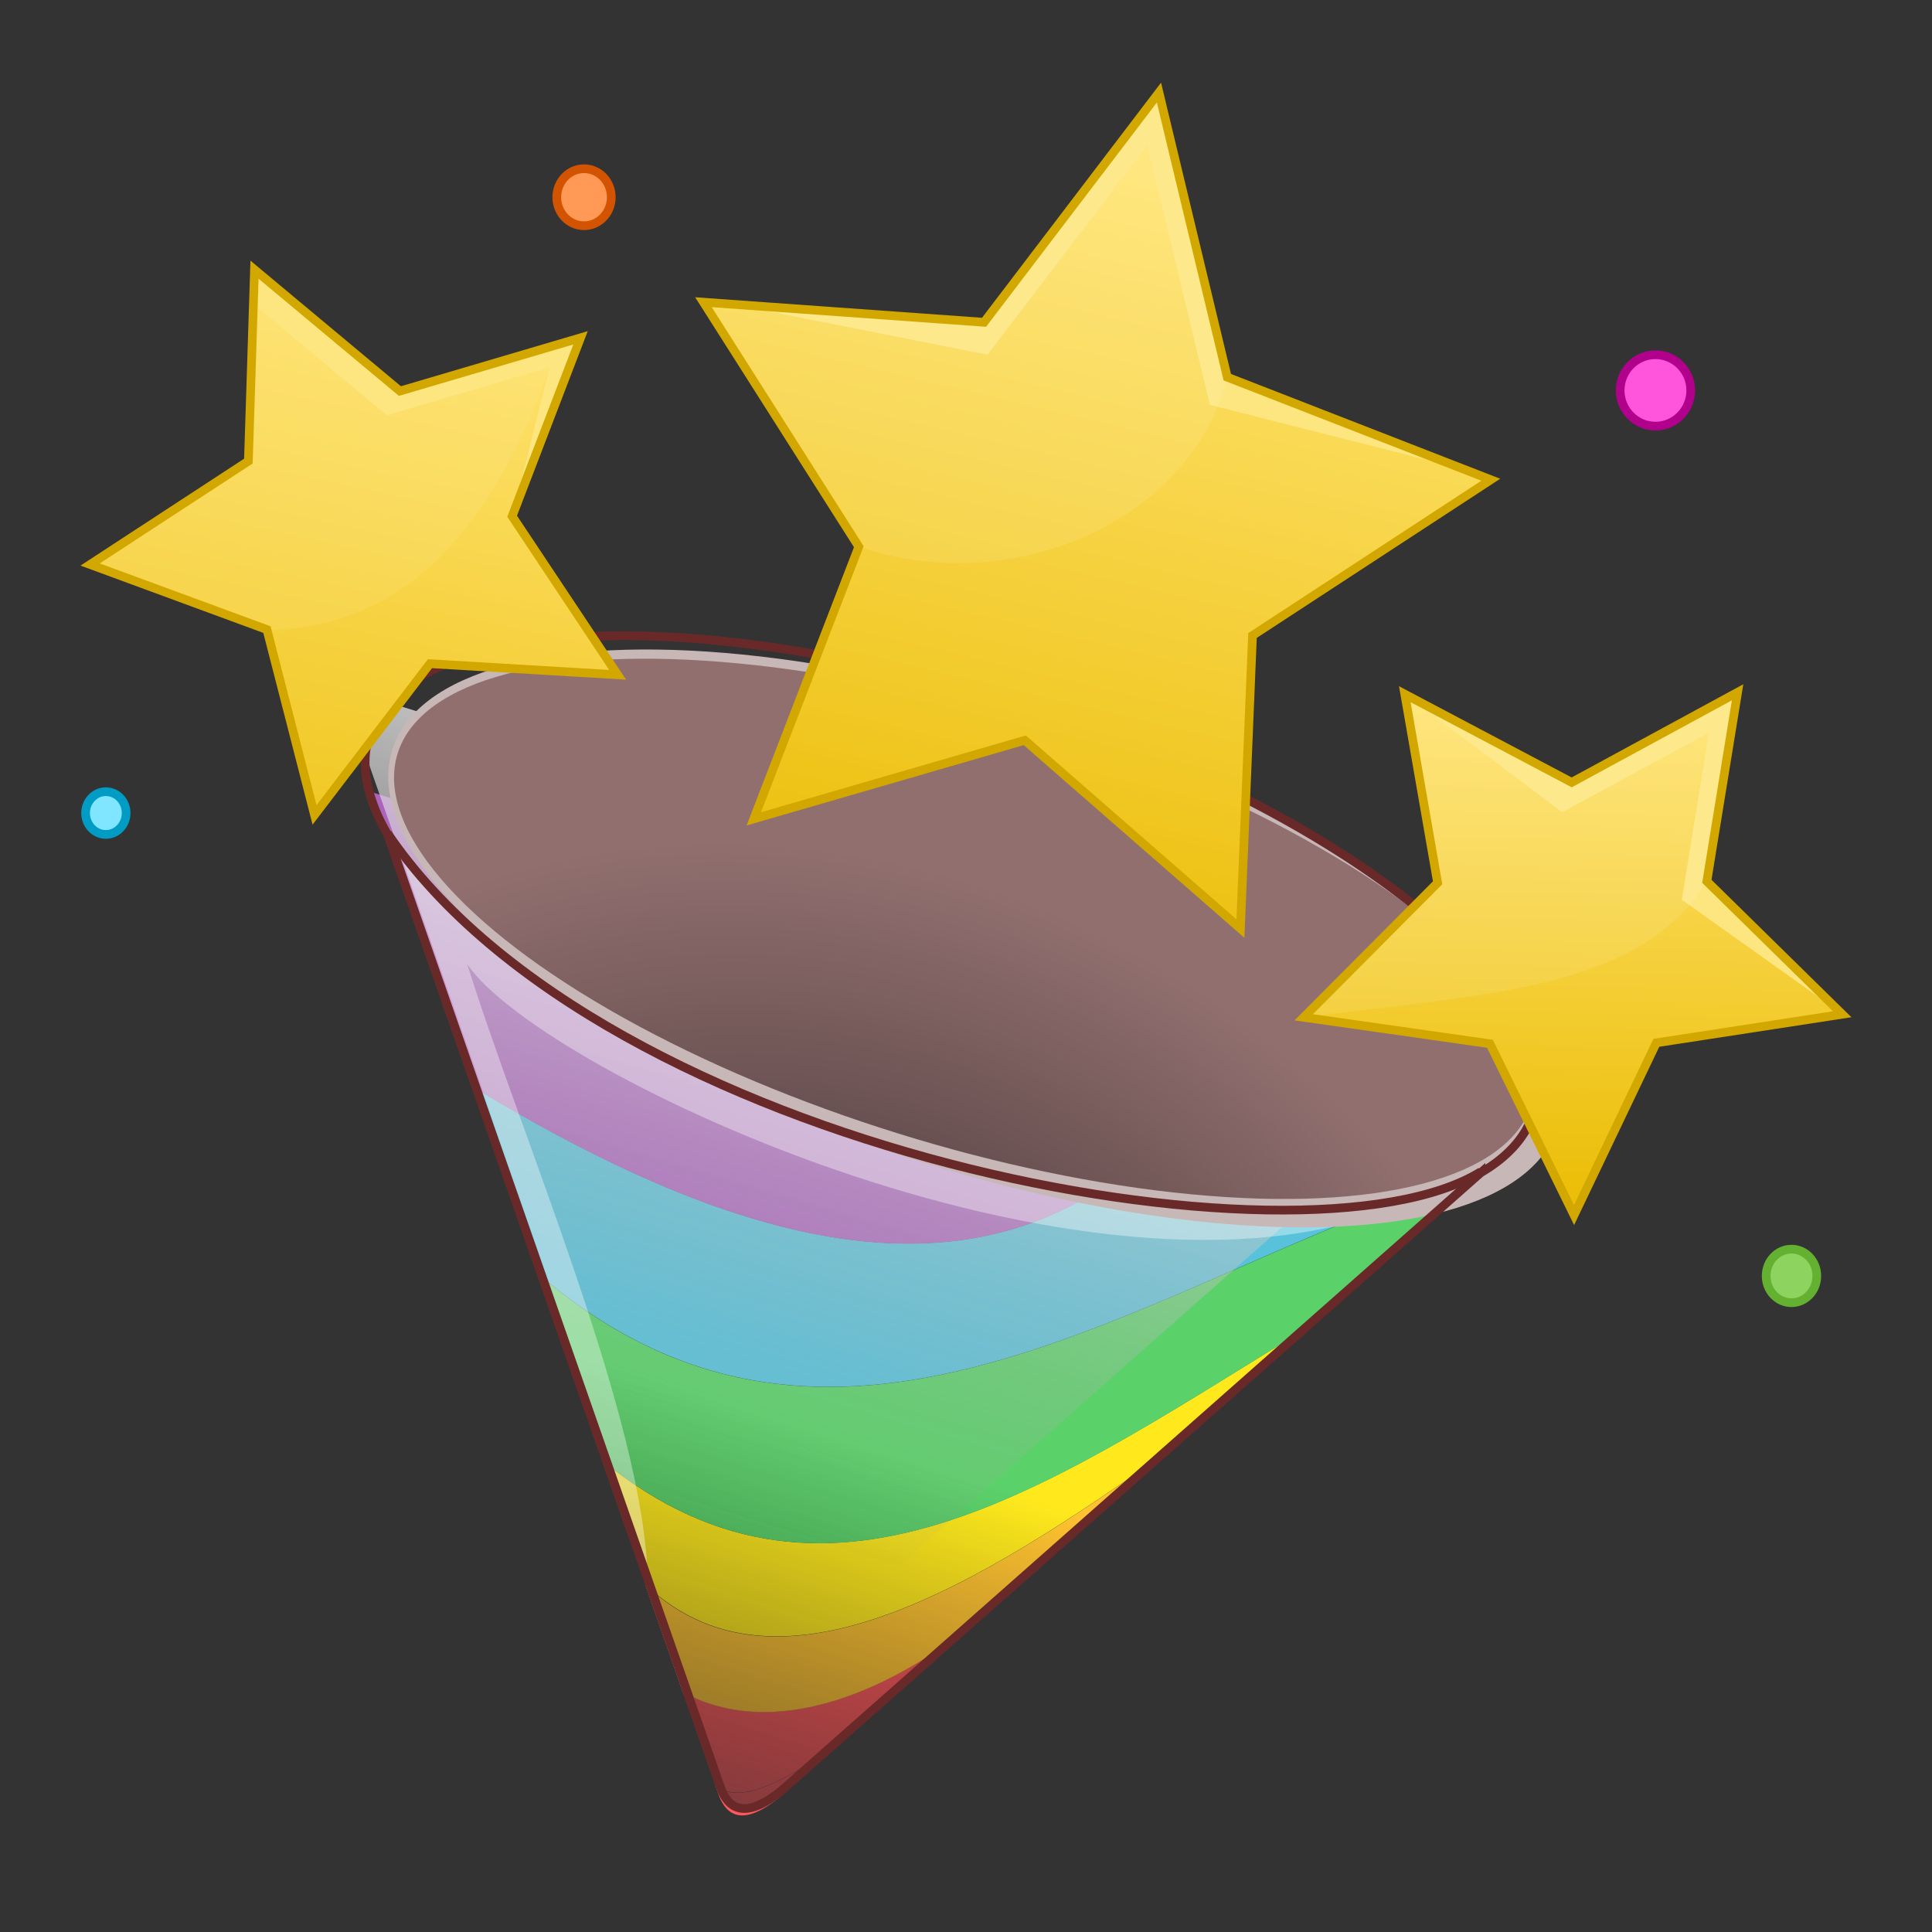 <?xml version="1.0" encoding="UTF-8"?>
<svg version="1.1" width="48" height="48" viewBox="0 0 48 48" xmlns="http://www.w3.org/2000/svg" xmlns:cc="http://creativecommons.org/ns#" xmlns:dc="http://purl.org/dc/elements/1.1/" xmlns:rdf="http://www.w3.org/1999/02/22-rdf-syntax-ns#" xmlns:xlink="http://www.w3.org/1999/xlink">
<rect x="0" y="0" width="48" height="48" fill="#333333" stroke="none"/>
<defs>
<linearGradient id="c" x1="87.17" x2="115.91" y1="119.79" y2="89.81" gradientTransform="matrix(.397 -.253 .249 .405 -58.808 1074.4)" gradientUnits="userSpaceOnUse" xlink:href="#a"/>
<linearGradient id="a">
<stop stop-color="#eabb00" offset="0"/>
<stop stop-color="#ffe371" offset="1"/>
</linearGradient>
<linearGradient id="d" x1="116.08" x2="103.31" y1="114.28" y2="89.058" gradientTransform="matrix(.406 .22 -.216 .413 16.983 1032.4)" gradientUnits="userSpaceOnUse" xlink:href="#a"/>
<linearGradient id="e" x1="105.05" x2="109.19" y1="117.09" y2="88.456" gradientTransform="matrix(.708 .059 -.056 .739 -43.996 1007.1)" gradientUnits="userSpaceOnUse" xlink:href="#a"/>
<radialGradient id="b" cx="126.18" cy="138.75" r="29.199" gradientTransform="matrix(-.036 -.618 .686 .024 271.9 1132.9)" gradientUnits="userSpaceOnUse">
<stop stop-color="#241c1c" offset="0"/>
<stop stop-color="#916f6f" offset="1"/>
</radialGradient>
<linearGradient id="g" x1="72.094" x2="81.703" y1="157.68" y2="126.79" gradientTransform="matrix(.52 0 0 .53 -21.415 1043.1)" gradientUnits="userSpaceOnUse">
<stop stop-color="#424242" offset="0"/>
<stop stop-opacity="0" offset="1"/>
</linearGradient>
<linearGradient id="f" x1="91.004" x2="79.182" y1="95.026" y2="135.99" gradientTransform="matrix(.52 0 0 .53 -22.105 1040.6)" gradientUnits="userSpaceOnUse">
<stop stop-color="#fff" offset="0"/>
<stop stop-color="#999" stop-opacity="0" offset="1"/>
</linearGradient>
</defs>
<g transform="translate(0 -1074.5)">
<g transform="matrix(.779 0 0 .791 -92.95 852.19)">
<path d="m154.2 312.95 0.01 5.557c-5.673 3.467-12.872 0.82-19.852-3.349l0.993 2.797 0.039 0.111 1.053 2.953c8.983 7.655 18.224 1.201 27.318-2.178v-2.975z" fill="#58c2da"/>
<path d="m161.32 322.57c-8.098 4.84-15.41 10.296-22.799 4.345l1.397 3.909c4.503 4.212 11.55-0.682 17.035-4.449z" fill="#ffe91d"/>
<path d="m150.94 331.61c-3.211 2.658-6.948 4.118-9.836 2.586l1.027 2.902 0.014 0.025c0.774 0.622 2.043-0.074 3.879-1.23z" fill="#ff575a"/>
<path d="m131.07 305.9 3.283 9.262c6.98 4.17 14.177 6.818 19.85 3.352l-0.01-5.559z" fill="#ab63be"/>
<path d="m163.76 315.87v2.975c-9.094 3.378-18.335 9.833-27.318 2.178l2.084 5.895c7.39 5.951 14.699 0.498 22.797-4.343h2e-3l6.332-5.516z" fill="#5bd16a"/>
<path d="m156.95 326.38c-5.486 3.767-12.534 8.664-17.037 4.451l-0.01-2e-3 1.195 3.373h2e-3c2.891 1.533 6.634 0.07 9.848-2.594z" fill="#ffc331"/>
<path d="m146.02 335.9c-1.836 1.157-3.105 1.852-3.879 1.23l-0.014-0.025 0.107 0.305c0.339 0.919 1.042 0.806 1.93 0.107z" fill="#ff575a"/>
</g>
<path d="m8.508 1091.6 8.701 24.91c0.265 0.727 0.813 0.638 1.505 0.086l18.302-16.172z" fill="url(#f)"/>
<path d="m9.199 1094 8.701 24.91c0.265 0.726 0.813 0.638 1.505 0.086l18.302-16.172z" fill="url(#g)"/>
<path transform="matrix(.459 .249 -.244 .468 14.363 1023.6)" d="m113.96 112.74-7.326-5.202-8.438 3.086 2.683-8.574-5.542-7.071 8.984-0.098 5.013-7.456 2.869 8.514 8.64 2.463-7.211 5.36z" fill="#ffd42a" style="paint-order:fill markers stroke"/>
<path d="m9.199 1094 6.891 19.709c-0.089-3.943-3.173-11.052-4.482-15.257 1.823 2.732 15.962 9.361 23.503 5.853-7.538 1.732-23.746-3.607-25.912-10.305z" fill="#fff" opacity=".373"/>
<ellipse transform="matrix(.952 .308 -.297 .955 0 0)" cx="348.96" cy="1037" rx="15.206" ry="5.696" fill="#c8b7b7" style="paint-order:fill markers stroke"/>
<path transform="matrix(.459 .249 -.244 .468 14.363 1023.6)" d="m113.96 112.74-7.326-5.202-8.438 3.086 2.683-8.574-5.542-7.071 8.984-0.098 5.013-7.456 2.869 8.514 8.64 2.463-7.211 5.36z" fill="#fde580" style="paint-order:fill markers stroke"/>
<ellipse transform="matrix(.955 .297 -.308 .951 0 0)" cx="360.96" cy="1041.4" rx="14.743" ry="5.348" fill="url(#b)" style="paint-order:fill markers stroke"/>
<path transform="matrix(.775 .064 -.062 .809 -50.57 999.03)" d="m113.96 112.74-7.326-5.202-8.438 3.086 2.683-8.574-5.542-7.071 8.984-0.098 5.013-7.456 2.869 8.514 8.64 2.463-7.211 5.36z" fill="#fde580" style="paint-order:fill markers stroke"/>
<path transform="matrix(.441 -.281 .276 .449 -65.97 1072.7)" d="m113.96 112.74-7.326-5.202-8.438 3.086 2.683-8.574-5.542-7.071 8.984-0.098 5.013-7.456 2.869 8.514 8.64 2.463-7.211 5.36z" fill="#fde580" style="paint-order:fill markers stroke"/>
<ellipse cx="14.51" cy="1079.4" rx=".677" ry=".708" fill="#f95" stroke="#d25400" stroke-linecap="round" stroke-width=".216" style="paint-order:fill markers stroke"/>
<ellipse cx="41.129" cy="1084.2" rx=".877" ry=".887" fill="#f5d" stroke="#b0008c" stroke-linecap="round" stroke-width=".216" style="paint-order:fill markers stroke"/>
<ellipse cx="2.63" cy="1094.7" rx=".504" ry=".531" fill="#80e5ff" stroke="#009cc3" stroke-linecap="round" stroke-width=".216" style="paint-order:fill markers stroke"/>
<ellipse cx="44.509" cy="1106.2" rx=".629" ry=".665" fill="#8dd35f" stroke="#64b131" stroke-linecap="round" stroke-width=".216" style="paint-order:fill markers stroke"/>
<path d="m15.968 1090.3a15.206 5.696 18.019 0 0-6.801 2.491 15.206 5.696 18.019 0 0 0.461 2.433l8.274 23.686c0.265 0.727 0.812 0.637 1.504 0.085l17.387-15.362a15.206 5.696 18.019 0 0 1.309-1.487 15.206 5.696 18.019 0 0-12.774-10.115 15.206 5.696 18.019 0 0-9.361-1.731z" fill="none" stroke="#6a2929" stroke-width=".216"/>
<path d="m28.506 1078.1-3.97 5.213-7.058-1.397 3.86 6.075-2.609 6.761 6.732-1.952 5.358 4.678 0.3-7.281 5.92-3.87-6.981-1.768z" fill="url(#e)" style="paint-order:fill markers stroke"/>
<path d="m42.458 1092.7-3.645 1.979-3.911-2.942 0.815 4.686-3.326 3.341 4.626 0.658 2.09 4.256 2.044-4.279 4.618-0.71-3.986-2.836z" fill="url(#d)" style="paint-order:fill markers stroke"/>
<path d="m6.353 1082.1-0.182 3.874-3.932 2.569 4.393 1.617 1.183 4.604 2.867-3.757 4.663 0.276-2.621-3.939 0.93-3.718-4.044 1.192z" fill="url(#c)" style="paint-order:fill markers stroke"/>
<path d="m43.17 1091.7-4.122 2.238-4.146-2.191 0.815 4.686-3.326 3.341c4.686-0.587 8.357-0.709 10.016-3.378z" fill="#fff" opacity=".1" style="paint-order:fill markers stroke"/>
<path d="m28.794 1076.8-4.346 5.707-6.971-0.499 3.86 6.075c3.771 1.293 8.259-0.605 9.155-4.213z" fill="#fffdf7" opacity=".1" style="paint-order:fill markers stroke"/>
<path d="m6.353 1082.1-0.182 3.874-3.932 2.569 4.393 1.617c3.26-0.08 5.479-2.215 7.022-6.534l-4.044 1.192z" fill="#fff5d0" opacity=".1" style="paint-order:fill markers stroke"/>
<path d="m28.794 1076.8-4.346 5.707-6.971-0.499 3.86 6.075-2.609 6.761 6.732-1.952 5.358 4.678 0.3-7.281 5.92-3.87-6.546-2.548z" fill="none" stroke="#d2a800" stroke-linecap="round" stroke-width=".216" style="paint-order:fill markers stroke"/>
<path d="m43.17 1091.7-4.122 2.238-4.146-2.191 0.815 4.686-3.326 3.341 4.626 0.658 2.09 4.256 2.044-4.279 4.618-0.71-3.363-3.303z" fill="none" stroke="#d2a800" stroke-linecap="round" stroke-width=".216" style="paint-order:fill markers stroke"/>
<path d="m6.323 1081.2-0.152 4.756-3.932 2.569 4.393 1.617 1.183 4.604 2.867-3.757 4.663 0.276-2.621-3.939 1.699-4.433-4.487 1.323z" fill="none" stroke="#d2a800" stroke-linecap="round" stroke-width=".216" style="paint-order:fill markers stroke"/>
<path d="m9.628 1095.2c5.374 7.939 22.763 11.137 27.165 8.409" fill="none" stroke="#6a2929" stroke-width=".216"/>
</g>
</svg>
